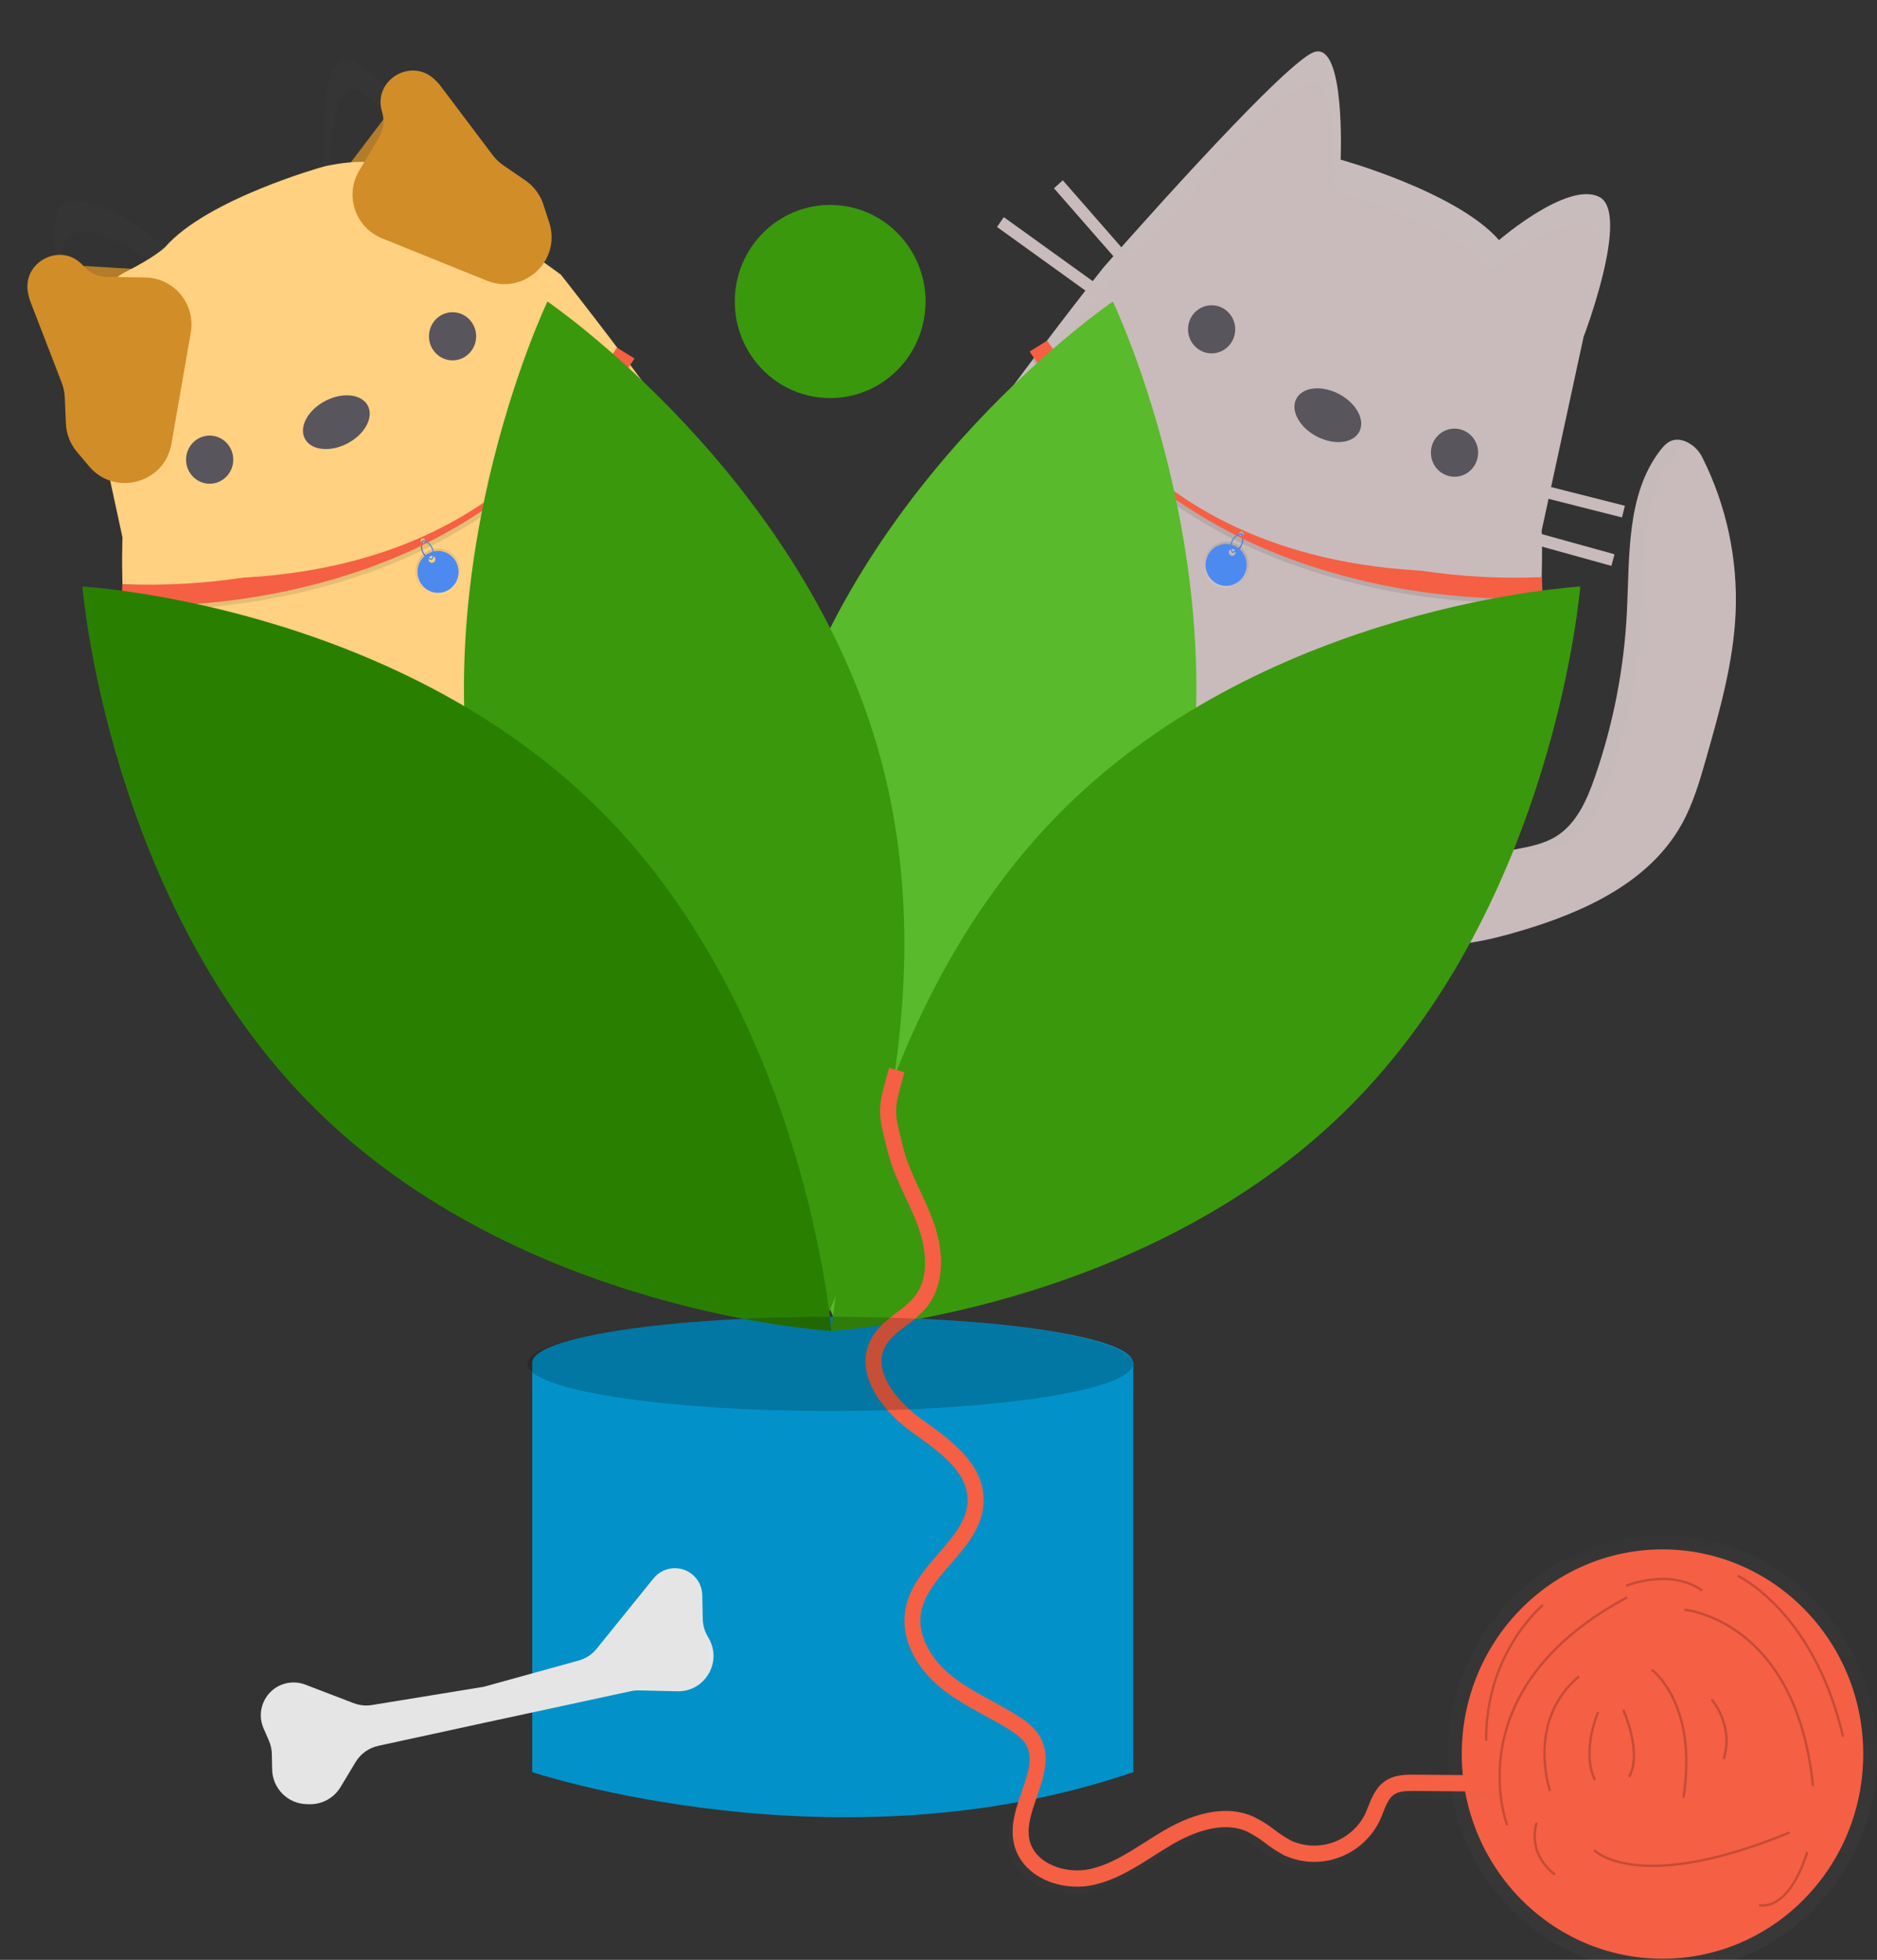 <svg width="797" height="832" viewBox="0 0 797 832" fill="none" xmlns="http://www.w3.org/2000/svg">
<rect x="0" y="0" width="797" height="832" fill="#333333" stroke="none"/>
<g id="Loader_Animal_Shelter" clip-path="url(#clip0)">
<g id="Cat">
<path id="Vector" d="M604.681 400.899C618.584 402.322 632.531 399.087 645.947 395.103C672.548 387.205 700.15 374.658 713.939 350.159C718.976 341.212 721.835 331.194 724.649 321.285C730.331 301.283 736.051 281.049 736.965 260.246C737.945 237.358 733.079 214.603 722.842 194.209C721.34 191.128 718.793 188.706 715.674 187.393C710.243 185.216 707.258 188.189 704.886 191.288C690.503 210.082 691.992 236.245 690.791 260.051C689.581 283.914 684.995 307.473 677.176 329.999C673.856 339.555 669.479 349.502 661.049 354.88C655.885 358.175 649.74 359.382 643.753 360.528C634.8 362.243 625.026 363.841 617 359.45C608.78 354.953 603.344 343.301 593.859 341.364C584.475 339.448 571.669 349.47 567.479 357.914C556.133 380.784 586.067 398.994 604.681 400.899Z" fill="#C9BBBB"/>
<g id="Group" opacity="0.1">
<path id="Vector_2" opacity="0.1" d="M661.049 354.88C655.885 358.174 649.74 359.382 643.753 360.528C637.604 361.706 631.078 362.78 624.986 361.945C632.636 365.196 641.594 363.772 649.869 362.188C655.856 361.042 662.001 359.834 667.165 356.54C675.595 351.162 679.972 341.215 683.291 331.659C691.111 309.133 695.697 285.574 696.906 261.711C698.107 237.905 696.618 211.742 711.002 192.948C712.669 190.771 714.658 188.695 717.566 188.385C716.964 188 716.331 187.668 715.674 187.392C710.243 185.216 707.257 188.189 704.887 191.288C690.503 210.082 691.992 236.245 690.791 260.051C689.581 283.914 684.995 307.473 677.176 329.999C673.856 339.555 669.479 349.502 661.049 354.88Z" fill="black"/>
<path id="Vector_3" opacity="0.1" d="M573.595 359.574C577.467 351.769 588.696 342.638 597.785 342.81C596.549 342.144 595.228 341.658 593.859 341.365C584.475 339.448 571.669 349.47 567.48 357.914C556.896 379.246 582.225 396.517 600.785 400.291C583.348 394.443 564.141 378.631 573.595 359.574Z" fill="black"/>
</g>
<path id="Vector_4" opacity="0.1" d="M648.987 273.893L487.54 191.913L464.261 239.556L625.709 321.536L648.987 273.893Z" fill="black"/>
<path id="Vector_5" d="M648.987 273.893L487.54 191.913L466.378 235.225L627.825 317.205L648.987 273.893Z" fill="#6C63FF"/>
<path id="Vector_6" d="M590.885 248.195C606.614 248.195 619.364 235.197 619.364 219.163C619.364 203.129 606.614 190.13 590.885 190.13C575.157 190.13 562.407 203.129 562.407 219.163C562.407 235.197 575.157 248.195 590.885 248.195Z" fill="#6C63FF"/>
<path id="Vector_7" d="M569.251 67.775C569.251 67.775 618.56 81.402 636.513 101.93C636.513 101.93 665.6 76.761 679.053 83.592C692.505 90.423 672.42 142.984 672.42 142.984L654.62 225.233C654.62 225.233 663.877 423.918 538.475 462.939C413.073 501.959 323.22 342.225 352.257 282.798C381.293 223.372 468.503 113.609 468.503 113.609C468.503 113.609 544.546 26.703 557.981 22.114C571.417 17.526 569.251 67.775 569.251 67.775Z" fill="#C9BBBB"/>
<g id="Group_2" opacity="0.1">
<path id="Vector_8" opacity="0.1" d="M644.25 326.595C651.89 293.389 655.375 259.331 654.62 225.233L651.809 238.221C652.481 267.872 649.946 297.509 644.25 326.595Z" fill="#C9BBBB"/>
<path id="Vector_9" opacity="0.1" d="M366.307 274.565C395.343 215.138 465.693 126.597 465.693 126.597C465.693 126.597 541.735 39.691 555.171 35.102C568.606 30.514 566.44 80.763 566.44 80.763C566.44 80.763 615.749 94.39 633.702 114.918C633.702 114.918 662.79 89.75 676.241 96.58C681.463 99.232 681.623 108.778 679.875 119.46C683.767 104.513 686.362 87.304 679.052 83.592C665.6 76.762 636.513 101.93 636.513 101.93C618.56 81.402 569.251 67.775 569.251 67.775C569.251 67.775 571.417 17.526 557.981 22.114C544.546 26.703 468.504 113.609 468.504 113.609C468.504 113.609 398.154 202.15 369.118 261.576C366.495 266.945 365.474 276.269 366.307 274.565Z" fill="#C9BBBB"/>
</g>
<path id="Vector_10" d="M617.604 202.387C623.138 202.387 627.624 197.814 627.624 192.173C627.624 186.532 623.138 181.959 617.604 181.959C612.071 181.959 607.585 186.532 607.585 192.173C607.585 197.814 612.071 202.387 617.604 202.387Z" fill="#58555D"/>
<path id="Vector_11" d="M514.47 150.017C520.003 150.017 524.489 145.444 524.489 139.803C524.489 134.162 520.003 129.589 514.47 129.589C508.936 129.589 504.451 134.162 504.451 139.803C504.451 145.444 508.936 150.017 514.47 150.017Z" fill="#58555D"/>
<path id="Vector_12" d="M577.264 183.1C579.732 178.051 575.709 170.899 568.279 167.127C560.85 163.354 552.827 164.389 550.36 169.438C547.893 174.488 551.915 181.639 559.345 185.412C566.774 189.184 574.797 188.149 577.264 183.1Z" fill="#58555D"/>
<path id="Vector_13" d="M645.115 203.351L643.906 208.309L688.727 219.669L689.936 214.711L645.115 203.351Z" fill="#C9BBBB"/>
<path id="Vector_14" d="M636.237 221.637L634.923 226.564L684.221 240.23L685.535 235.303L636.237 221.637Z" fill="#C9BBBB"/>
<path id="Vector_15" d="M451.276 76.54L447.539 79.936L483.446 120.991L487.183 117.595L451.276 76.54Z" fill="#C9BBBB"/>
<path id="Vector_16" d="M426.232 92.178L423.343 96.35L477.169 135.093L480.058 130.921L426.232 92.178Z" fill="#C9BBBB"/>
<path id="Vector_17" opacity="0.1" d="M478.31 303.076C478.31 303.076 475.716 388.032 431.902 373.134C388.089 358.236 437.93 303.944 437.93 303.944C437.93 303.944 443.089 282.925 433.64 276.792" fill="black"/>
<path id="Vector_18" opacity="0.1" d="M516.805 320.531C516.805 320.531 447.471 367.738 483.058 397.749C518.646 427.761 537.454 355.917 537.454 355.917C537.454 355.917 552.218 340.33 562.323 345.258" fill="black"/>
<path id="Vector_19" d="M475.583 299.283C475.583 299.283 472.989 384.239 429.176 369.341C385.363 354.443 435.204 300.151 435.204 300.151C435.204 300.151 440.363 279.132 430.913 272.999" fill="#C9BBBB"/>
<path id="Vector_20" d="M521.058 319.07C521.058 319.07 451.723 366.277 487.311 396.288C522.899 426.3 541.707 354.456 541.707 354.456C541.707 354.456 556.47 338.869 566.576 343.797" fill="#C9BBBB"/>
<path id="Vector_21" opacity="0.5" d="M423.031 348.359L416.441 361.846L417.149 362.205L423.739 348.718L423.031 348.359Z" fill="#58555D"/>
<path id="Vector_22" opacity="0.5" d="M434.361 354.112L427.771 367.599L428.479 367.958L435.069 354.471L434.361 354.112Z" fill="#58555D"/>
<path id="Vector_23" opacity="0.5" d="M430.314 346.686L421.09 365.565L421.798 365.924L431.022 347.046L430.314 346.686Z" fill="#58555D"/>
<path id="Vector_24" opacity="0.5" d="M498.084 382.866L491.495 396.353L492.203 396.712L498.792 383.225L498.084 382.866Z" fill="#58555D"/>
<path id="Vector_25" opacity="0.5" d="M509.414 388.619L502.824 402.106L503.532 402.465L510.122 388.978L509.414 388.619Z" fill="#58555D"/>
<path id="Vector_26" opacity="0.5" d="M505.368 381.194L496.143 400.072L496.852 400.432L506.076 381.553L505.368 381.194Z" fill="#58555D"/>
<path id="Vector_27" opacity="0.1" d="M524.065 229.079C512.321 223.124 501.099 216.152 490.524 208.241C457.202 183.267 439.263 154.033 438.622 152.962L443.789 146.369C443.939 146.619 463.944 177.381 496.01 201.322C525.526 223.357 581.88 249.856 653.829 246.778L654.195 255.657C601.974 257.891 554.647 244.607 524.065 229.079Z" fill="black"/>
<path id="Vector_28" d="M523.286 234.757L523.132 234.289C523.928 234.137 524.678 233.799 525.324 233.303C525.97 232.806 526.495 232.164 526.858 231.427C527.22 230.689 527.411 229.876 527.414 229.051C527.417 228.227 527.233 227.412 526.876 226.672L527.316 226.464C527.701 227.268 527.901 228.15 527.899 229.045C527.896 229.939 527.693 230.821 527.303 231.622C526.914 232.423 526.349 233.123 525.653 233.666C524.956 234.21 524.147 234.583 523.286 234.757Z" fill="#4D8AF0"/>
<path id="Vector_29" opacity="0.1" d="M523.286 234.757L523.132 234.289C523.928 234.137 524.678 233.799 525.324 233.303C525.97 232.806 526.495 232.164 526.858 231.427C527.22 230.689 527.411 229.876 527.414 229.051C527.417 228.227 527.233 227.412 526.876 226.672L527.316 226.464C527.701 227.268 527.901 228.15 527.899 229.045C527.896 229.939 527.693 230.821 527.303 231.622C526.914 232.423 526.349 233.123 525.653 233.666C524.956 234.21 524.147 234.583 523.286 234.757Z" fill="black"/>
<path id="Vector_30" d="M654.693 245.011C582.743 248.088 526.389 221.59 496.874 199.554C464.808 175.613 444.802 144.851 444.653 144.601L437.211 149.231C437.853 150.302 458.065 181.5 491.388 206.473C501.962 214.385 513.184 221.356 524.929 227.311C555.51 242.84 602.838 256.123 655.058 253.89L654.693 245.011ZM526.664 227.452C526.493 227.365 526.35 227.228 526.255 227.059C526.16 226.889 526.116 226.695 526.13 226.5C526.143 226.305 526.213 226.119 526.33 225.964C526.447 225.81 526.607 225.694 526.788 225.632C526.97 225.57 527.165 225.564 527.35 225.616C527.535 225.667 527.701 225.773 527.827 225.92C527.952 226.068 528.032 226.25 528.057 226.443C528.081 226.637 528.048 226.834 527.963 227.009C527.906 227.125 527.828 227.228 527.732 227.313C527.636 227.398 527.524 227.463 527.404 227.505C527.283 227.546 527.155 227.562 527.029 227.553C526.902 227.544 526.778 227.51 526.664 227.452Z" fill="#F55F44"/>
<path id="Vector_31" opacity="0.1" d="M511.948 235.423C510.803 237.767 510.618 240.479 511.434 242.962C512.25 245.445 514 247.496 516.3 248.664C518.599 249.831 521.259 250.02 523.695 249.188C526.131 248.356 528.143 246.572 529.288 244.228C530.433 241.884 530.618 239.172 529.802 236.689C528.986 234.206 527.236 232.155 524.937 230.987C522.637 229.82 519.977 229.631 517.541 230.463C515.106 231.295 513.094 233.079 511.948 235.423ZM522.777 235.406C522.492 235.261 522.254 235.033 522.096 234.751C521.937 234.468 521.865 234.144 521.887 233.819C521.909 233.495 522.025 233.184 522.22 232.926C522.416 232.669 522.682 232.476 522.984 232.373C523.287 232.27 523.613 232.26 523.921 232.346C524.229 232.431 524.506 232.608 524.715 232.853C524.925 233.099 525.058 233.402 525.098 233.725C525.139 234.048 525.084 234.376 524.942 234.667C524.751 235.058 524.416 235.355 524.01 235.494C523.604 235.633 523.161 235.601 522.777 235.407L522.777 235.406Z" fill="url(#paint0_linear)"/>
<path id="Vector_32" d="M512.816 235.864C511.785 237.973 511.618 240.414 512.353 242.649C513.087 244.883 514.662 246.729 516.732 247.78C518.801 248.831 521.195 249.001 523.387 248.252C525.58 247.503 527.39 245.897 528.421 243.788C529.452 241.678 529.618 239.237 528.884 237.003C528.149 234.768 526.574 232.922 524.505 231.871C522.435 230.82 520.041 230.651 517.849 231.399C515.657 232.148 513.846 233.754 512.816 235.864ZM522.562 235.848C522.304 235.718 522.091 235.512 521.948 235.258C521.805 235.004 521.74 234.712 521.76 234.42C521.78 234.128 521.884 233.848 522.06 233.616C522.236 233.385 522.475 233.211 522.748 233.118C523.02 233.025 523.314 233.017 523.591 233.094C523.868 233.171 524.117 233.33 524.305 233.551C524.494 233.772 524.614 234.045 524.65 234.335C524.687 234.626 524.638 234.921 524.51 235.183C524.425 235.357 524.307 235.512 524.163 235.64C524.019 235.768 523.852 235.865 523.671 235.927C523.49 235.989 523.299 236.014 523.109 236C522.918 235.987 522.732 235.935 522.562 235.848Z" fill="#4D8AF0"/>
<path id="Vector_33" d="M522.98 234.601C522.598 233.796 522.402 232.913 522.408 232.018C522.414 231.124 522.621 230.243 523.014 229.444C523.407 228.644 523.975 227.947 524.674 227.407C525.372 226.867 526.184 226.497 527.045 226.327L527.147 226.809C526.353 226.965 525.604 227.306 524.96 227.806C524.316 228.305 523.794 228.95 523.435 229.689C523.076 230.428 522.89 231.242 522.89 232.067C522.891 232.892 523.079 233.706 523.439 234.444L522.98 234.601Z" fill="#4D8AF0"/>
<path id="Vector_34" d="M641.906 241.846C487.573 252.83 451.181 151.617 451.181 151.617L641.906 241.846Z" fill="#C9BBBB"/>
</g>
<g id="Dog">
<path id="Polygon 6" d="M169.016 76.793L140.186 80.433L164.83 48.038L169.016 76.793Z" fill="#B37C2A"/>
<path id="Polygon 5" d="M46.458 135.347L27.437 112.425L68.068 114.847L46.458 135.347Z" fill="#B27C2A"/>
<g id="Group_3" opacity="0.1">
<path id="Vector_35" opacity="0.1" d="M45.582 357.842C50.746 361.136 56.891 362.344 62.878 363.49C69.028 364.668 75.554 365.742 81.645 364.907C73.996 368.158 65.037 366.734 56.762 365.15C50.775 364.004 44.63 362.796 39.466 359.502C31.036 354.124 26.659 344.177 23.34 334.621C15.52 312.095 10.935 288.536 9.725 264.673C8.524 240.867 10.013 214.704 -4.371 195.91C-6.037 193.733 -8.027 191.657 -10.935 191.347C-10.333 190.962 -9.7 190.63 -9.043 190.355C-3.612 188.178 -0.626 191.151 1.744 194.25C16.128 213.044 14.639 239.207 15.841 263.013C17.05 286.876 21.636 310.435 29.455 332.961C32.775 342.517 37.152 352.464 45.582 357.842Z" fill="black"/>
<path id="Vector_36" opacity="0.1" d="M133.036 362.536C129.164 354.731 117.935 345.6 108.846 345.772C110.082 345.106 111.404 344.62 112.772 344.327C122.156 342.41 134.962 352.432 139.151 360.876C149.735 382.208 124.406 399.479 105.846 403.253C123.283 397.405 142.49 381.593 133.036 362.536Z" fill="black"/>
</g>
<path id="Vector_37" opacity="0.1" d="M57.644 276.855L219.091 194.875L242.37 242.518L80.922 324.498L57.644 276.855Z" fill="black"/>
<path id="Vector_38" d="M57.644 276.855L219.091 194.875L240.253 238.187L78.806 320.167L57.644 276.855Z" fill="#6C63FF"/>
<path id="Vector_39" d="M115.746 251.157C100.017 251.157 87.267 238.159 87.267 222.125C87.267 206.091 100.017 193.092 115.746 193.092C131.474 193.092 144.225 206.091 144.225 222.125C144.225 238.159 131.474 251.157 115.746 251.157Z" fill="#6C63FF"/>
<path id="Vector_40" d="M137.38 70.737C137.38 70.737 88.072 84.364 70.118 104.892C70.118 104.892 66.444 108.79 52.991 115.621C39.539 122.452 34.211 145.947 34.211 145.947L52.012 228.195C52.012 228.195 42.754 426.88 168.156 465.901C293.558 504.922 383.411 345.187 354.375 285.761C325.338 226.334 238.128 116.571 238.128 116.571C238.128 116.571 181.592 75.326 168.156 70.737C154.721 66.149 137.38 70.737 137.38 70.737Z" fill="#FFD180"/>
<g id="Group_4" opacity="0.1">
<path id="Vector_41" opacity="0.1" d="M62.382 329.557C54.741 296.351 51.257 262.293 52.011 228.195L54.822 241.183C54.15 270.835 56.685 300.471 62.382 329.557Z" fill="white"/>
<path id="Vector_42" opacity="0.1" d="M340.324 277.527C311.288 218.1 240.938 129.56 240.938 129.56C240.938 129.56 164.896 42.653 151.461 38.065C138.025 33.476 140.191 83.725 140.191 83.725C140.191 83.725 90.882 97.352 72.929 117.88C72.929 117.88 43.842 92.712 30.39 99.543C25.168 102.194 25.008 111.74 26.756 122.423C22.865 107.476 20.269 90.266 27.579 86.555C41.031 79.724 70.118 104.892 70.118 104.892C88.072 84.364 137.38 70.737 137.38 70.737C137.38 70.737 135.214 20.488 148.65 25.077C162.085 29.665 238.127 116.572 238.127 116.572C238.127 116.572 308.477 205.112 337.513 264.539C340.136 269.907 341.157 279.231 340.324 277.527Z" fill="white"/>
</g>
<path id="Vector_43" d="M89.027 205.349C83.493 205.349 79.008 200.776 79.008 195.135C79.008 189.494 83.493 184.921 89.027 184.921C94.56 184.921 99.046 189.494 99.046 195.135C99.046 200.776 94.56 205.349 89.027 205.349Z" fill="#58555D"/>
<path id="Vector_44" d="M192.161 152.979C186.628 152.979 182.142 148.406 182.142 142.765C182.142 137.124 186.628 132.551 192.161 132.551C197.695 132.551 202.181 137.124 202.181 142.765C202.181 148.406 197.695 152.979 192.161 152.979Z" fill="#58555D"/>
<path id="Vector_45" d="M129.367 186.062C126.9 181.013 130.922 173.861 138.352 170.089C145.782 166.316 153.804 167.351 156.271 172.4C158.739 177.45 154.716 184.601 147.286 188.374C139.857 192.146 131.834 191.111 129.367 186.062Z" fill="#58555D"/>
<path id="Vector_46" opacity="0.1" d="M228.321 306.039C228.321 306.039 230.916 390.994 274.729 376.096C318.542 361.198 268.701 306.906 268.701 306.906C268.701 306.906 263.542 285.887 272.991 279.754" fill="black"/>
<path id="Vector_47" opacity="0.1" d="M189.826 323.493C189.826 323.493 259.16 370.7 223.573 400.712C187.985 430.723 169.177 358.879 169.177 358.879C169.177 358.879 154.413 343.293 144.308 348.22" fill="black"/>
<path id="Vector_48" d="M231.048 302.246C231.048 302.246 233.642 387.201 277.455 372.303C321.268 357.405 271.428 303.113 271.428 303.113C271.428 303.113 266.269 282.094 275.718 275.961" fill="#FFD180"/>
<path id="Vector_49" d="M185.573 322.032C185.573 322.032 254.908 369.239 219.32 399.251C183.732 429.262 164.924 357.418 164.924 357.418C164.924 357.418 150.161 341.832 140.055 346.759" fill="#FFD180"/>
<path id="Vector_50" opacity="0.5" d="M283.6 351.321L290.19 364.808L289.482 365.168L282.892 351.681L283.6 351.321Z" fill="#58555D"/>
<path id="Vector_51" opacity="0.5" d="M272.271 357.074L278.86 370.561L278.152 370.921L271.562 357.434L272.271 357.074Z" fill="#58555D"/>
<path id="Vector_52" opacity="0.5" d="M276.317 349.649L285.541 368.527L284.833 368.887L275.609 350.008L276.317 349.649Z" fill="#58555D"/>
<path id="Vector_53" opacity="0.5" d="M208.547 385.828L215.137 399.315L214.429 399.675L207.839 386.188L208.547 385.828Z" fill="#58555D"/>
<path id="Vector_54" opacity="0.5" d="M197.217 391.581L203.807 405.068L203.099 405.428L196.509 391.941L197.217 391.581Z" fill="#58555D"/>
<path id="Vector_55" opacity="0.5" d="M201.264 384.156L210.488 403.034L209.78 403.394L200.555 384.515L201.264 384.156Z" fill="#58555D"/>
<path id="Vector_56" opacity="0.1" d="M182.566 232.041C194.311 226.086 205.532 219.114 216.107 211.202C249.43 186.229 267.368 156.995 268.009 155.924L262.842 149.331C262.692 149.581 242.687 180.343 210.621 204.284C181.105 226.319 124.752 252.818 52.802 249.74L52.437 258.619C104.657 260.853 151.985 247.569 182.566 232.041Z" fill="black"/>
<path id="Vector_57" d="M183.345 237.719L183.499 237.251C182.703 237.099 181.953 236.761 181.307 236.265C180.661 235.768 180.136 235.126 179.773 234.389C179.411 233.651 179.221 232.838 179.217 232.013C179.214 231.189 179.398 230.374 179.755 229.634L179.315 229.426C178.93 230.23 178.731 231.112 178.733 232.007C178.735 232.901 178.938 233.783 179.328 234.584C179.717 235.385 180.282 236.085 180.978 236.628C181.675 237.172 182.485 237.545 183.345 237.719Z" fill="#4D8AF0"/>
<path id="Vector_58" opacity="0.1" d="M183.345 237.719L183.499 237.251C182.703 237.099 181.953 236.761 181.307 236.265C180.661 235.768 180.136 235.126 179.773 234.389C179.411 233.651 179.221 232.838 179.217 232.013C179.214 231.189 179.398 230.374 179.755 229.634L179.315 229.426C178.93 230.23 178.731 231.112 178.733 232.007C178.735 232.901 178.938 233.783 179.328 234.584C179.717 235.385 180.282 236.085 180.978 236.628C181.675 237.172 182.485 237.545 183.345 237.719Z" fill="black"/>
<path id="Vector_59" d="M51.938 247.973C123.888 251.05 180.242 224.552 209.758 202.516C241.823 178.575 261.829 147.813 261.979 147.563L269.42 152.193C268.779 153.264 248.566 184.462 215.244 209.435C204.669 217.347 193.447 224.318 181.702 230.273C151.121 245.802 103.793 259.085 51.573 256.852L51.938 247.973ZM179.967 230.414C180.139 230.327 180.281 230.19 180.376 230.021C180.471 229.851 180.515 229.657 180.502 229.462C180.488 229.267 180.419 229.081 180.301 228.926C180.184 228.772 180.025 228.656 179.843 228.594C179.661 228.532 179.466 228.526 179.281 228.578C179.096 228.629 178.93 228.735 178.805 228.882C178.679 229.03 178.599 229.212 178.574 229.405C178.55 229.599 178.583 229.796 178.668 229.971C178.725 230.087 178.804 230.19 178.9 230.275C178.996 230.36 179.107 230.425 179.228 230.467C179.348 230.508 179.476 230.524 179.603 230.515C179.729 230.506 179.853 230.472 179.967 230.414Z" fill="#F55F44"/>
<path id="Vector_60" opacity="0.1" d="M194.683 238.385C195.828 240.729 196.013 243.441 195.197 245.924C194.381 248.407 192.631 250.458 190.331 251.626C188.032 252.793 185.372 252.982 182.936 252.15C180.5 251.318 178.489 249.534 177.343 247.19C176.198 244.846 176.013 242.134 176.829 239.651C177.645 237.168 179.395 235.117 181.695 233.949C183.994 232.782 186.654 232.593 189.09 233.425C191.526 234.257 193.537 236.041 194.683 238.385ZM183.854 238.368C184.14 238.223 184.377 237.995 184.535 237.713C184.694 237.43 184.767 237.106 184.744 236.781C184.722 236.457 184.606 236.146 184.411 235.888C184.215 235.631 183.95 235.438 183.647 235.335C183.344 235.232 183.018 235.222 182.71 235.308C182.402 235.393 182.126 235.57 181.916 235.815C181.707 236.061 181.573 236.364 181.533 236.687C181.492 237.01 181.547 237.338 181.689 237.629C181.88 238.02 182.215 238.317 182.621 238.456C183.027 238.595 183.47 238.563 183.854 238.369L183.854 238.368Z" fill="url(#paint1_linear)"/>
<path id="Vector_61" d="M193.816 238.825C194.846 240.935 195.013 243.376 194.279 245.611C193.544 247.845 191.969 249.691 189.9 250.742C187.83 251.793 185.436 251.963 183.244 251.214C181.052 250.465 179.241 248.859 178.21 246.75C177.179 244.64 177.013 242.199 177.747 239.965C178.482 237.73 180.057 235.884 182.126 234.833C184.196 233.782 186.59 233.613 188.782 234.361C190.974 235.11 192.785 236.716 193.816 238.825ZM184.07 238.81C184.327 238.68 184.54 238.474 184.683 238.22C184.826 237.966 184.891 237.674 184.871 237.382C184.851 237.09 184.747 236.81 184.571 236.578C184.395 236.347 184.156 236.173 183.883 236.08C183.611 235.987 183.317 235.979 183.04 236.056C182.763 236.133 182.514 236.292 182.326 236.513C182.137 236.734 182.017 237.007 181.981 237.297C181.944 237.588 181.993 237.883 182.121 238.145C182.206 238.319 182.324 238.474 182.468 238.602C182.612 238.73 182.779 238.827 182.96 238.889C183.141 238.951 183.332 238.976 183.523 238.962C183.713 238.949 183.899 238.897 184.07 238.81Z" fill="#4D8AF0"/>
<path id="Vector_62" d="M183.651 237.563C184.034 236.758 184.229 235.875 184.223 234.98C184.217 234.086 184.01 233.205 183.617 232.406C183.224 231.606 182.657 230.909 181.958 230.369C181.259 229.828 180.448 229.459 179.586 229.289L179.484 229.771C180.279 229.927 181.027 230.268 181.671 230.768C182.315 231.267 182.837 231.912 183.196 232.651C183.555 233.39 183.741 234.204 183.741 235.029C183.74 235.854 183.552 236.668 183.192 237.406L183.651 237.563Z" fill="#4D8AF0"/>
<path id="Vector_63" d="M64.725 244.808C219.058 255.792 255.45 154.579 255.45 154.579L64.725 244.808Z" fill="#FFD180"/>
<path id="Polygon 3" d="M61.696 117.801C73.948 118.005 83.106 129.118 81 141.223L72.787 188.425C69.873 205.175 48.786 210.939 37.847 197.976L32.68 191.853C29.828 188.474 28.177 184.239 27.985 179.812L27.506 168.744C27.412 166.566 26.963 164.419 26.178 162.388L12.828 127.837C12.584 127.204 12.386 126.554 12.237 125.891L12 124.842C8.902 111.096 26.184 102.276 35.419 112.891C37.933 115.78 41.551 117.464 45.378 117.528L61.696 117.801Z" fill="#D18D28"/>
<path id="Polygon 4" d="M152.532 72.417C146.238 82.93 150.841 96.575 162.234 101.177L206.658 119.121C222.423 125.488 238.45 110.622 233.215 94.488L230.742 86.868C229.378 82.662 226.653 79.024 222.995 76.524L213.848 70.274C212.048 69.044 210.461 67.53 209.15 65.791L186.854 36.213C186.446 35.671 185.998 35.159 185.514 34.683L184.747 33.928C174.708 24.04 158.094 34.062 162.234 47.509C163.361 51.168 162.882 55.13 160.915 58.415L152.532 72.417Z" fill="#D18D28"/>
</g>
<g id="Pot">
<path id="Vector_64" d="M353.5 598C423.916 598 481 589.27 481 578.5C481 567.73 423.916 559 353.5 559C283.084 559 226 567.73 226 578.5C226 589.27 283.084 598 353.5 598Z" fill="#0292C9"/>
<path id="Vector_65" d="M246.052 578.018H226V752.315C226 752.315 355.426 795.421 481.206 752.315V578.018H246.052Z" fill="#0292C9"/>
</g>
<path id="Leaf4" d="M498.319 369.589C466.26 490.263 356.453 565 356.453 565C356.453 565 298.623 444.085 330.681 323.411C362.74 202.737 472.547 128 472.547 128C472.547 128 530.377 248.915 498.319 369.589Z" fill="#59BA2B"/>
<path id="Leaf3" d="M206.681 369.589C238.74 490.263 348.547 565 348.547 565C348.547 565 406.377 444.085 374.319 323.411C342.26 202.737 232.453 128 232.453 128C232.453 128 174.623 248.915 206.681 369.589Z" fill="#3A980D"/>
<path id="Leaf2" d="M254.461 343.599C342.274 430.86 353 565 353 565C353 565 221.352 557.662 133.539 470.401C45.726 383.14 35 249 35 249C35 249 166.648 256.338 254.461 343.599Z" fill="#298000"/>
<path id="Leaf1" d="M451.539 343.599C363.726 430.86 353 565 353 565C353 565 484.648 557.662 572.461 470.401C660.274 383.14 671 249 671 249C671 249 539.352 256.338 451.539 343.599Z" fill="#3A980D"/>
<path id="Flower" d="M352.5 169C374.868 169 393 150.644 393 128C393 105.356 374.868 87 352.5 87C330.132 87 312 105.356 312 128C312 150.644 330.132 169 352.5 169Z" fill="#3A980D"/>
<g id="Worsted">
<g id="Group_5" opacity="0.5">
<path id="Vector_66" opacity="0.5" d="M705.92 837.459C756.203 837.459 796.966 795.905 796.966 744.644C796.966 693.383 756.203 651.828 705.92 651.828C655.637 651.828 614.874 693.383 614.874 744.644C614.874 795.905 655.637 837.459 705.92 837.459Z" fill="url(#paint2_linear)"/>
</g>
<path id="Vector_67" d="M705.92 831.535C752.993 831.535 791.154 792.633 791.154 744.644C791.154 696.655 752.993 657.753 705.92 657.753C658.846 657.753 620.686 696.655 620.686 744.644C620.686 792.633 658.846 831.535 705.92 831.535Z" fill="#F55F44"/>
<g id="Group_6" opacity="0.5">
<path id="Vector_68" opacity="0.5" d="M458.617 803.943C445.746 805.102 431.594 798.584 428.815 785.58C427.211 778.069 429.75 770.725 432.206 763.624C434.898 755.841 437.223 749.119 433.863 743.584C432.333 741.063 429.659 739.152 426.998 737.463C423.531 735.264 419.809 733.232 416.211 731.268C409.992 727.872 403.562 724.362 397.846 719.706C386.612 710.556 380.931 698.35 382.648 687.055C384.132 677.296 390.606 669.82 396.866 662.589C403.285 655.174 409.349 648.17 409.207 639.597C409.015 627.937 397.324 619.564 387.01 612.178L385.4 611.023C372.814 601.973 360.724 586.266 368.074 571.786C370.64 566.732 374.922 563.487 379.063 560.35C381.853 558.427 384.399 556.159 386.64 553.597C394.208 544.042 390.346 529.889 388.334 524.247C386.805 519.959 384.805 515.68 382.872 511.542C380.016 505.43 377.062 499.11 375.347 492.291L375.065 491.173C370.932 474.761 370.936 474.148 375.305 458.401L375.85 456.436L382.375 458.312L381.829 460.283C377.875 474.535 377.875 474.535 381.632 489.454L381.914 490.574C383.466 496.743 386.151 502.487 388.993 508.569C390.995 512.854 393.066 517.286 394.707 521.886C399.789 536.14 398.772 549.282 391.915 557.939C389.323 560.963 386.363 563.637 383.107 565.897C379.422 568.689 375.942 571.326 374.096 574.963C368.379 586.224 380.968 599.378 389.308 605.375L390.907 606.522C401.969 614.444 415.736 624.303 415.986 639.48C416.172 650.733 408.941 659.085 401.948 667.162C396.076 673.946 390.529 680.354 389.348 688.115C387.77 698.495 394.889 708.45 402.078 714.307C407.309 718.568 413.188 721.777 419.412 725.174C423.106 727.191 426.926 729.277 430.581 731.596C433.942 733.729 437.364 736.217 439.628 739.947C444.696 748.296 441.597 757.257 438.601 765.922C436.361 772.399 434.245 778.516 435.44 784.109C437.599 794.216 450.604 798.815 460.923 796.623C469.367 794.829 476.798 790.101 484.666 785.096C487.211 783.477 489.842 781.803 492.492 780.25C506.956 771.781 520.061 769.712 530.394 774.264C533.648 775.826 536.727 777.742 539.578 779.977C541.799 781.699 544.155 783.23 546.623 784.556C552.24 787.054 558.574 787.304 564.362 785.254C570.151 783.205 574.97 779.007 577.858 773.497C578.356 772.442 578.803 771.308 579.277 770.109C580.782 766.3 582.488 761.983 586.383 759.275C590.462 756.44 595.486 756.482 599.156 756.514L637.062 756.841L637.004 763.752L599.099 763.425C595.502 763.394 592.353 763.491 590.203 764.985C588.008 766.511 586.822 769.513 585.566 772.692C585.073 773.94 584.562 775.232 583.97 776.49C580.299 783.659 574.082 789.13 566.587 791.783C559.093 794.437 550.888 794.073 543.648 790.766C540.839 789.276 538.158 787.548 535.633 785.599C533.169 783.656 530.511 781.983 527.703 780.608C517.229 775.991 504.61 781.125 495.87 786.244C493.327 787.733 490.749 789.374 488.256 790.959C480.23 796.065 471.932 801.344 462.305 803.389C461.088 803.647 459.856 803.832 458.617 803.943Z" fill="url(#paint3_linear)"/>
</g>
<path id="Vector_69" d="M460.29 800.818C447.42 801.978 433.267 795.46 430.489 782.456C428.884 774.944 431.424 767.601 433.88 760.5C436.571 752.717 438.897 745.994 435.536 740.459C434.007 737.939 431.333 736.027 428.672 734.339C425.204 732.139 421.483 730.107 417.885 728.143C411.666 724.748 405.235 721.237 399.52 716.582C388.286 707.431 382.605 695.225 384.322 683.931C385.806 674.171 392.279 666.695 398.539 659.464C404.959 652.049 411.023 645.045 410.881 636.472C410.689 624.812 398.998 616.44 388.683 609.053L387.074 607.898C374.488 598.848 362.398 583.141 369.748 568.662C372.314 563.607 376.596 560.363 380.737 557.225C383.527 555.303 386.072 553.034 388.314 550.472C395.882 540.917 392.02 526.764 390.008 521.123C388.479 516.835 386.479 512.555 384.545 508.418C381.689 502.305 378.736 495.985 377.021 489.167L376.739 488.048C372.606 471.637 372.61 471.024 376.979 455.277L377.523 453.312L384.049 455.187L383.503 457.158C379.549 471.411 379.549 471.411 383.306 486.33L383.588 487.45C385.14 493.618 387.824 499.363 390.667 505.444C392.669 509.73 394.74 514.161 396.38 518.762C401.463 533.016 400.446 546.157 393.589 554.814C390.997 557.838 388.037 560.513 384.781 562.773C381.096 565.564 377.616 568.202 375.77 571.838C370.053 583.099 382.642 596.253 390.982 602.25L392.581 603.398C403.643 611.32 417.41 621.179 417.66 636.355C417.846 647.609 410.615 655.961 403.622 664.037C397.75 670.822 392.202 677.229 391.022 684.99C389.444 695.37 396.563 705.326 403.752 711.182C408.983 715.443 414.862 718.652 421.086 722.05C424.78 724.066 428.6 726.152 432.255 728.471C435.616 730.604 439.038 733.093 441.302 736.823C446.37 745.171 443.271 754.132 440.274 762.798C438.035 769.274 435.919 775.391 437.114 780.984C439.273 791.091 452.278 795.69 462.596 793.499C471.041 791.704 478.472 786.976 486.34 781.972C488.885 780.352 491.516 778.679 494.166 777.126C508.63 768.657 521.735 766.588 532.068 771.139C535.322 772.702 538.401 774.618 541.252 776.853C543.473 778.574 545.829 780.106 548.297 781.431C553.914 783.93 560.248 784.179 566.036 782.13C571.825 780.08 576.644 775.882 579.532 770.373C580.029 769.317 580.477 768.184 580.951 766.985C582.456 763.175 584.162 758.858 588.057 756.15C592.136 753.316 597.16 753.358 600.83 753.389L638.736 753.717L638.678 760.628L600.773 760.3C597.176 760.27 594.027 760.367 591.877 761.86C589.682 763.386 588.496 766.388 587.24 769.567C586.747 770.816 586.236 772.107 585.644 773.365C581.973 780.535 575.755 786.005 568.261 788.659C560.767 791.312 552.562 790.948 545.322 787.642C542.513 786.152 539.832 784.423 537.307 782.474C534.843 780.531 532.185 778.858 529.377 777.484C518.903 772.866 506.284 778 497.544 783.119C495.001 784.609 492.423 786.249 489.929 787.835C481.904 792.941 473.606 798.219 463.979 800.264C462.761 800.522 461.53 800.707 460.29 800.818Z" fill="#F55F44"/>
<path id="Vector_70" opacity="0.2" d="M715.193 683.343C715.193 683.343 762.711 687.489 769.812 758.219" stroke="black" stroke-miterlimit="10"/>
<path id="Vector_71" opacity="0.2" d="M639.989 774.867C639.989 774.867 617.508 717.417 690.916 678.095" stroke="black" stroke-miterlimit="10"/>
<path id="Vector_72" opacity="0.2" d="M658.177 760.343C658.177 760.343 647.816 730.548 670.488 711.655" stroke="black" stroke-miterlimit="10"/>
<path id="Vector_73" opacity="0.2" d="M701.362 708.874C701.362 708.874 721.057 722.96 714.818 763.172" stroke="black" stroke-miterlimit="10"/>
<path id="Vector_74" opacity="0.2" d="M737.765 668.919C737.765 668.919 770.174 683.843 782.58 737.244" stroke="black" stroke-miterlimit="10"/>
<path id="Vector_75" opacity="0.2" d="M690.489 673.177C690.489 673.177 709.274 665.538 722.754 675.228" stroke="black" stroke-miterlimit="10"/>
<path id="Vector_76" opacity="0.2" d="M676.88 785.422C676.88 785.422 695.072 804.6 759.854 777.95" stroke="black" stroke-miterlimit="10"/>
<path id="Vector_77" opacity="0.2" d="M655.217 681.31C655.217 681.31 630.702 701.36 631.046 738.997" stroke="black" stroke-miterlimit="10"/>
<path id="Vector_78" opacity="0.2" d="M652.531 773.738C652.531 773.738 647.765 786.062 660.281 795.838" stroke="black" stroke-miterlimit="10"/>
<path id="Vector_79" opacity="0.2" d="M767.375 786.193C767.375 786.193 760.737 810.581 746.974 808.847" stroke="black" stroke-miterlimit="10"/>
<path id="Vector_80" opacity="0.2" d="M726.761 721.455C726.761 721.455 736.467 732.476 731.871 746.767" stroke="black" stroke-miterlimit="10"/>
<path id="Vector_81" opacity="0.2" d="M678.605 726.783C678.605 726.783 671.286 743.303 677.218 755.655" stroke="black" stroke-miterlimit="10"/>
<path id="Vector_82" opacity="0.2" d="M689.218 725.828C689.218 725.828 697.591 743.907 691.69 754.351" stroke="black" stroke-miterlimit="10"/>
</g>
<path id="Vector_83" opacity="0.1" d="M352.5 599C423.469 599 481 590.046 481 579C481 567.954 423.469 559 352.5 559C281.531 559 224 567.954 224 579C224 590.046 281.531 599 352.5 599Z" fill="black"/>
<path id="Vector_84" opacity="0.1" d="M352.5 599C423.469 599 481 590.046 481 579C481 567.954 423.469 559 352.5 559C281.531 559 224 567.954 224 579C224 590.046 281.531 599 352.5 599Z" fill="black"/>
<path id="Bone" d="M111.92 733.745C107.848 724.42 114.827 714.02 124.999 714.253V714.253C126.594 714.29 128.171 714.601 129.661 715.172L150.157 723.027C152.634 723.976 155.319 724.252 157.938 723.825L205.337 716.1L245.691 704.95C248.71 704.116 251.392 702.357 253.362 699.921L277.506 670.05C279.774 667.245 283.216 665.649 286.823 665.732V665.732C293.047 665.875 298.056 670.893 298.188 677.118L298.406 687.364C298.458 689.81 299.107 692.207 300.298 694.344L301.051 695.696C306.694 705.828 299.196 718.257 287.602 717.991L271.349 717.617C270.17 717.59 268.993 717.702 267.84 717.951L205.661 731.367L160.646 741.141C156.61 742.017 153.114 744.519 150.982 748.057L144.579 758.681C141.801 763.291 136.767 766.059 131.387 765.935L130.214 765.908C122.19 765.724 115.732 759.255 115.562 751.23L115.421 744.585C115.38 742.626 114.955 740.695 114.171 738.9L111.92 733.745Z" fill="#E6E5E5"/>
</g>
<defs>
<linearGradient id="paint0_linear" x1="516.3" y1="248.664" x2="525.206" y2="231.124" gradientUnits="userSpaceOnUse">
<stop stop-color="white"/>
<stop offset="1"/>
</linearGradient>
<linearGradient id="paint1_linear" x1="190.331" y1="251.626" x2="181.425" y2="234.086" gradientUnits="userSpaceOnUse">
<stop stop-color="white"/>
<stop offset="1"/>
</linearGradient>
<linearGradient id="paint2_linear" x1="713.93" y1="837.1" x2="697.282" y2="652.246" gradientUnits="userSpaceOnUse">
<stop stop-color="#808080" stop-opacity="0.25"/>
<stop offset="0.535" stop-color="#808080" stop-opacity="0.12"/>
<stop offset="1" stop-color="#808080" stop-opacity="0.1"/>
</linearGradient>
<linearGradient id="paint3_linear" x1="334001" y1="369904" x2="322836" y2="245936" gradientUnits="userSpaceOnUse">
<stop stop-color="#808080" stop-opacity="0.25"/>
<stop offset="0.535" stop-color="#808080" stop-opacity="0.12"/>
<stop offset="1" stop-color="#808080" stop-opacity="0.1"/>
</linearGradient>
<clipPath id="clip0">
<rect width="797" height="832" fill="white"/>
</clipPath>
</defs>
</svg>
